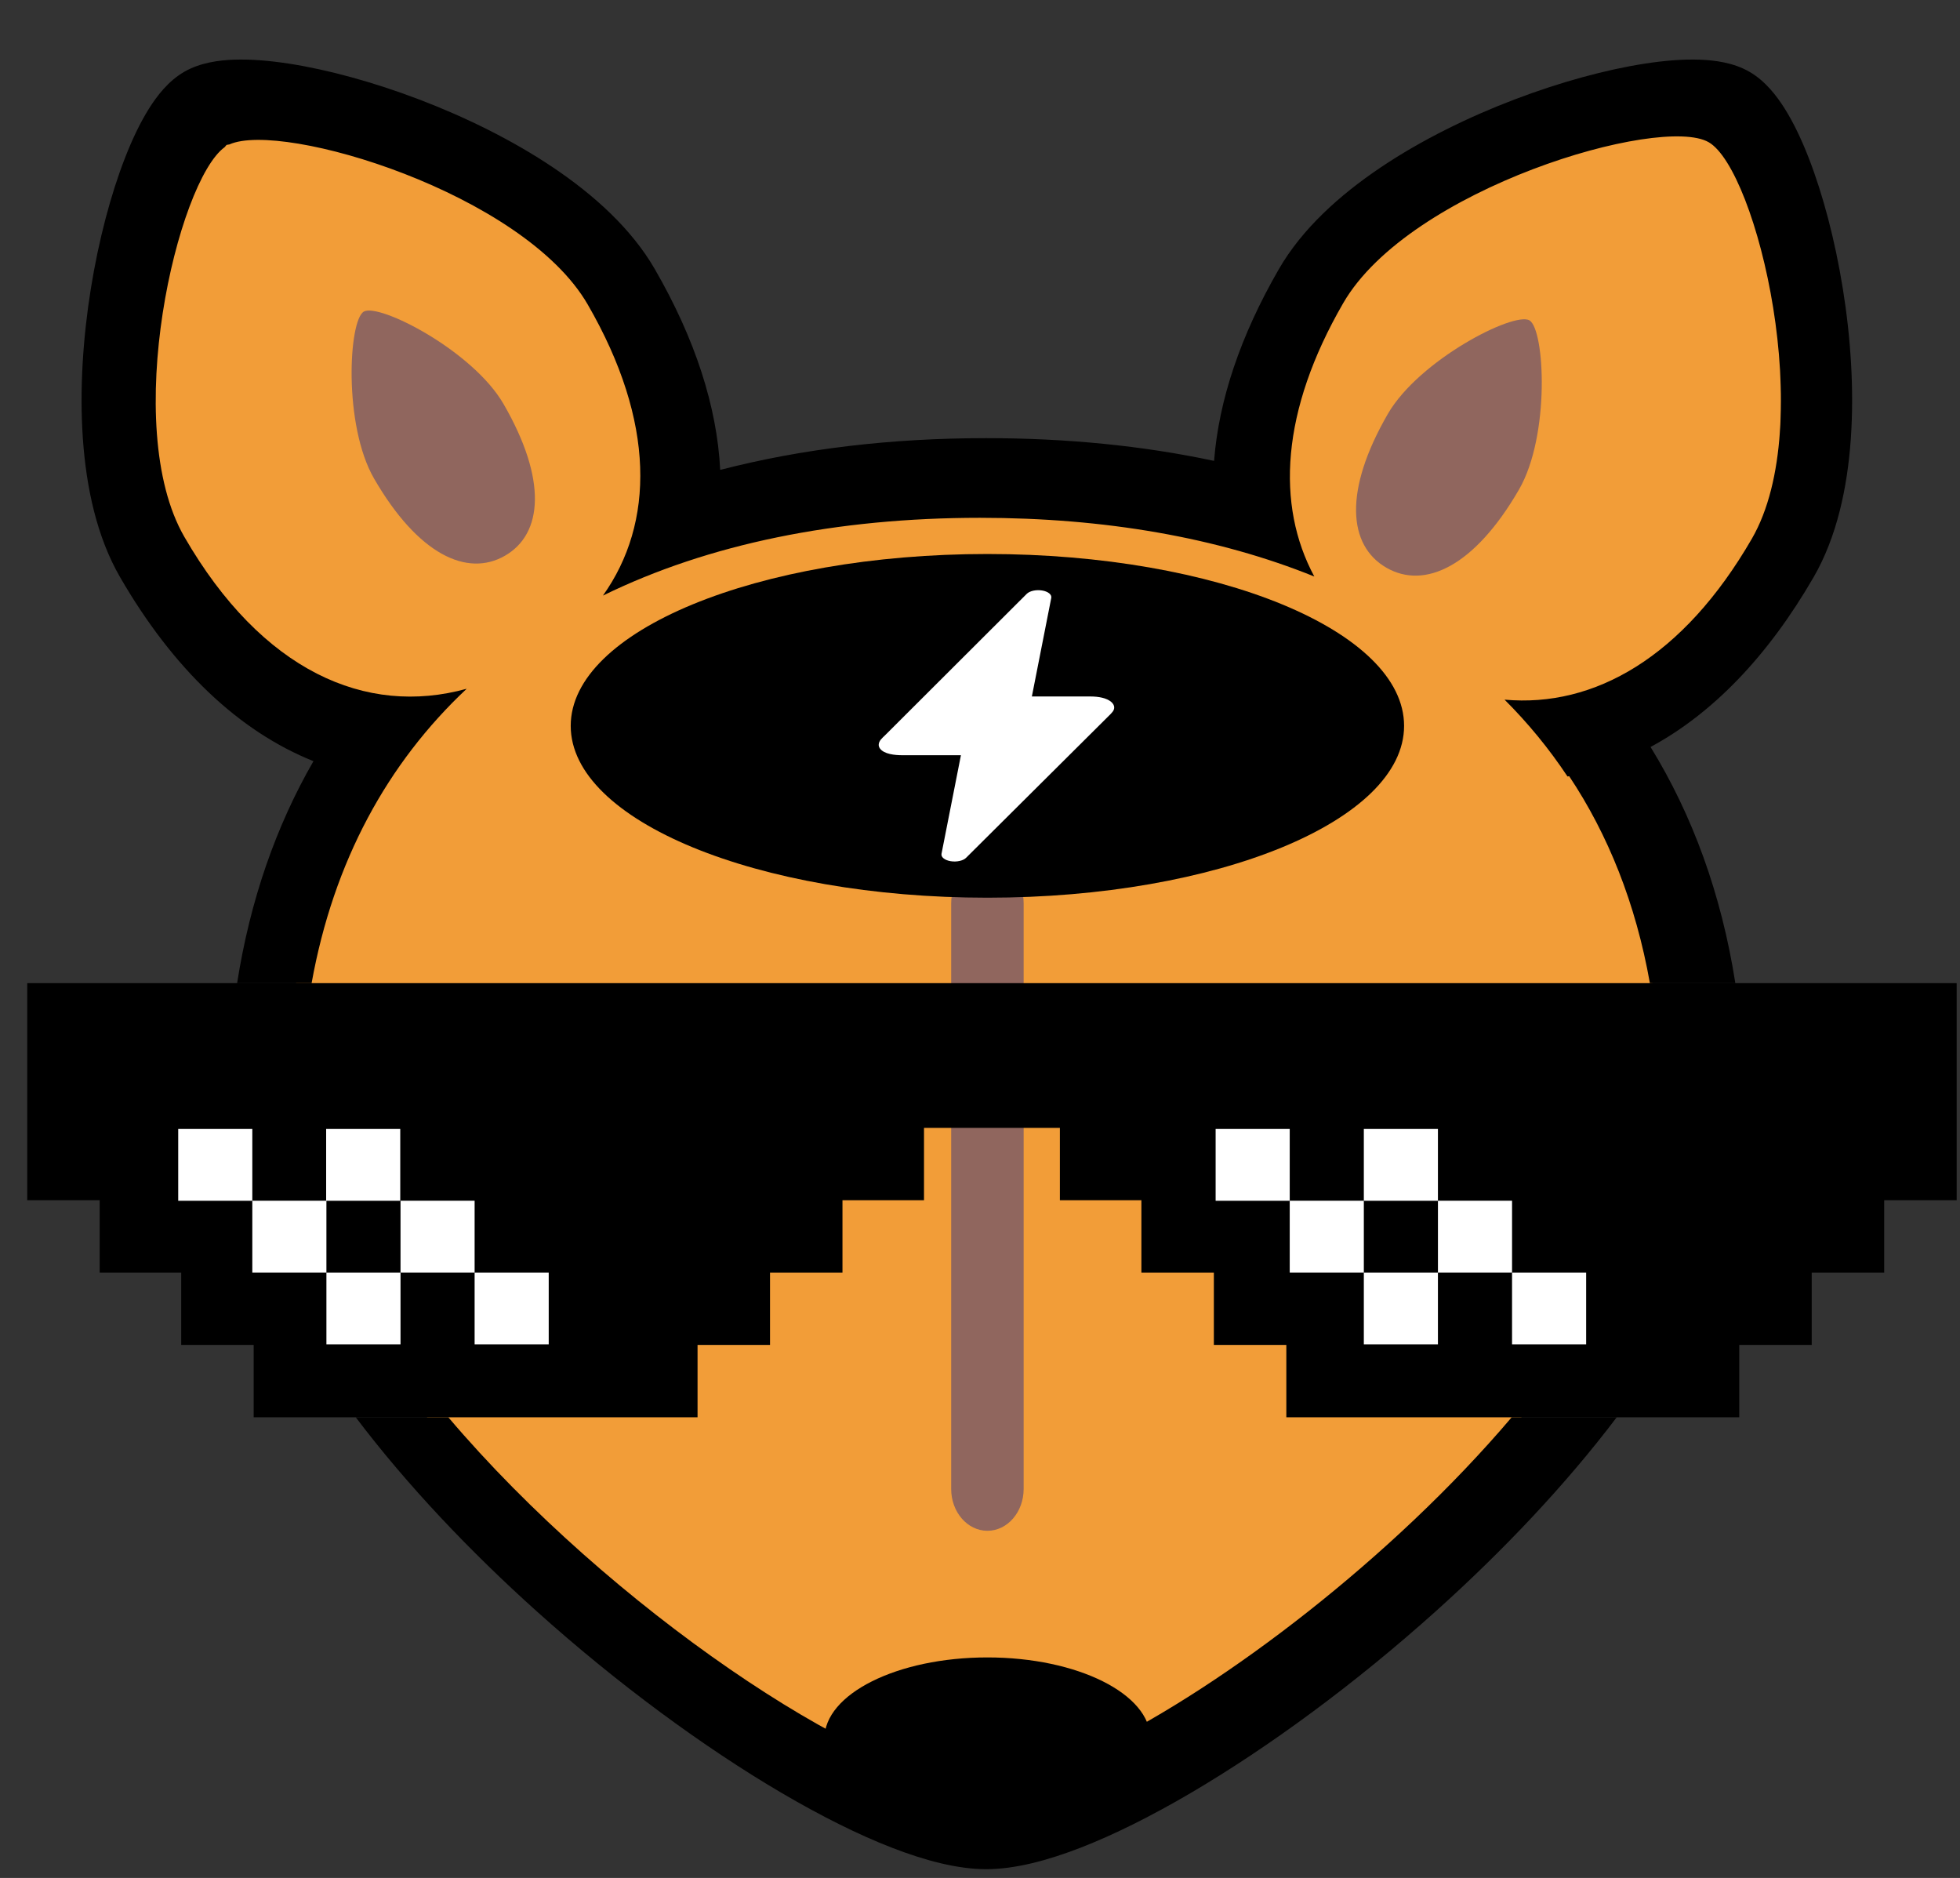 <svg width="119" height="114" viewBox="0 0 119 114" fill="none" xmlns="http://www.w3.org/2000/svg">
<rect x="0" y="0" width="119" height="114" fill="#333333" stroke="none"/>
<path d="M101.018 67.667C101.018 84.795 69.002 109.264 59.151 109.264C49.3 109.264 17.283 84.795 17.283 67.667C17.283 43.342 34.668 30.963 59.151 30.963C83.634 30.963 101.018 43.342 101.018 67.667Z" fill="#F29D38"/>
<path d="M81.534 17.687C85.623 10.591 101.094 6.023 104.057 7.737C107.02 9.45 110.323 26.687 106.234 33.783C100.426 43.862 91.988 45.595 84.625 41.336C77.261 37.077 75.726 27.765 81.534 17.687Z" fill="#F29D38"/>
<path d="M10.12 32.146C6.084 25.143 9.822 9.641 12.746 7.95C15.67 6.258 32.347 10.166 36.382 17.169C42.114 27.115 40.634 37.636 33.367 41.84C26.1 46.043 15.852 42.092 10.12 32.146Z" fill="#F29D38"/>
<path fill-rule="evenodd" clip-rule="evenodd" d="M59.95 52.297C61.165 52.297 62.15 53.434 62.15 54.836L62.15 90.386C62.15 91.788 61.165 92.925 59.95 92.925C58.735 92.925 57.75 91.788 57.75 90.386L57.75 54.836C57.75 53.434 58.735 52.297 59.95 52.297Z" fill="#90665E"/>
<path d="M69.849 105.553C69.849 108.282 65.417 110.494 59.95 110.494C54.482 110.494 50.05 108.282 50.05 105.553C50.05 102.824 54.482 100.612 59.95 100.612C65.417 100.612 69.849 102.824 69.849 105.553Z" fill="black"/>
<path d="M85.248 44.062C85.248 49.823 73.922 54.494 59.95 54.494C45.977 54.494 34.651 49.823 34.651 44.062C34.651 38.301 45.977 33.63 59.95 33.63C73.922 33.63 85.248 38.301 85.248 44.062Z" fill="black"/>
<path fill-rule="evenodd" clip-rule="evenodd" d="M63.271 35.845C63.634 35.905 63.867 36.093 63.827 36.295L62.649 42.279H66.215C66.704 42.279 67.182 42.372 67.458 42.601C67.709 42.81 67.691 43.054 67.529 43.233L67.443 43.331C67.437 43.338 67.43 43.345 67.423 43.352L58.653 52.074C58.473 52.252 58.082 52.338 57.719 52.278C57.356 52.218 57.123 52.03 57.163 51.828L58.342 45.845H54.775C54.334 45.845 53.669 45.78 53.423 45.432C53.319 45.284 53.344 45.142 53.389 45.041C53.436 44.937 53.517 44.843 53.599 44.765C53.659 44.707 53.696 44.672 53.717 44.653C53.721 44.649 53.726 44.645 53.73 44.64L62.337 36.05C62.516 35.871 62.907 35.785 63.271 35.845Z" fill="white"/>
<path d="M84.261 25.128C86.161 21.843 91.92 18.906 92.857 19.446C93.794 19.986 94.125 26.433 92.225 29.718C89.528 34.383 86.501 35.804 84.173 34.462C81.844 33.12 81.564 29.793 84.261 25.128Z" fill="#90665E"/>
<path d="M22.712 29.053C20.837 25.811 21.164 19.448 22.089 18.915C23.014 18.382 28.697 21.281 30.572 24.523C33.234 29.127 32.958 32.41 30.66 33.734C28.361 35.059 25.375 33.657 22.712 29.053Z" fill="#90665E"/>
<path d="M118.797 59.681H1.653V72.858H6.053V77.25H11.002V81.642H15.402V86.035H42.351V81.642H46.751V77.25H51.15V72.858H56.1V68.466H64.35V72.858H69.299V77.25H73.699V81.642H78.099V86.035H105.598V81.642H109.997V77.25H114.397V72.858H118.797V59.681Z" fill="black"/>
<path d="M24.301 72.892L19.802 72.892L19.802 68.532L24.301 68.532L24.301 72.892Z" fill="white"/>
<path d="M19.818 77.248L15.319 77.248L15.319 72.888L19.818 72.888L19.818 77.248Z" fill="white"/>
<path d="M28.816 77.248L24.317 77.248L24.317 72.888L28.816 72.888L28.816 77.248Z" fill="white"/>
<path d="M78.305 72.892L73.806 72.892L73.806 68.532L78.305 68.532L78.305 72.892Z" fill="white"/>
<path d="M87.303 72.892L82.804 72.892L82.804 68.532L87.303 68.532L87.303 72.892Z" fill="white"/>
<path d="M87.303 81.608L82.804 81.608L82.804 77.249L87.303 77.249L87.303 81.608Z" fill="white"/>
<path d="M96.302 81.608L91.803 81.608L91.803 77.249L96.302 77.249L96.302 81.608Z" fill="white"/>
<path d="M33.315 81.608L28.816 81.608L28.816 77.249L33.315 77.249L33.315 81.608Z" fill="white"/>
<path d="M15.319 72.892L10.82 72.892L10.82 68.532L15.319 68.532L15.319 72.892Z" fill="white"/>
<path d="M24.317 81.608L19.818 81.608L19.818 77.249L24.317 77.249L24.317 81.608Z" fill="white"/>
<path d="M82.804 77.248L78.305 77.248L78.305 72.888L82.804 72.888L82.804 77.248Z" fill="white"/>
<path d="M91.803 77.248L87.304 77.248L87.304 72.888L91.803 72.888L91.803 77.248Z" fill="white"/>
<path fill-rule="evenodd" clip-rule="evenodd" d="M110.113 35.036C107.328 39.851 103.968 43.322 100.212 45.344C102.76 49.485 104.512 54.275 105.36 59.681H100.172C99.313 54.839 97.632 50.659 95.271 47.117C95.238 47.124 95.204 47.13 95.171 47.136C94.049 45.446 92.771 43.891 91.349 42.472C96.785 42.962 102.195 39.909 106.363 32.702C110.392 25.735 106.661 10.316 103.742 8.633C100.823 6.951 85.581 11.435 81.552 18.401C77.766 24.947 77.466 30.666 79.797 34.997C73.925 32.625 67.056 31.433 59.501 31.433C50.802 31.433 43.013 33.014 36.608 36.154C39.739 31.756 39.808 25.617 35.682 18.482C31.77 11.718 17.145 7.325 13.931 8.766C13.851 8.778 13.793 8.789 13.755 8.797C13.729 8.826 13.691 8.87 13.64 8.934C10.783 10.998 7.285 25.832 11.196 32.595C15.903 40.735 22.217 43.505 28.335 41.81C23.534 46.315 20.251 52.278 18.919 59.681H14.396C15.186 54.646 16.76 50.146 19.031 46.206C14.53 44.404 10.522 40.625 7.29 35.036C5.882 32.603 5.239 29.608 5.032 26.635C4.822 23.631 5.044 20.457 5.516 17.521C5.988 14.587 6.724 11.807 7.588 9.588C8.019 8.481 8.503 7.458 9.037 6.606C9.531 5.816 10.229 4.909 11.188 4.357C12.146 3.805 13.282 3.655 14.214 3.622C15.22 3.587 16.349 3.68 17.525 3.86C19.882 4.223 22.662 4.977 25.443 6.036C28.226 7.096 31.091 8.491 33.592 10.174C36.068 11.84 38.344 13.893 39.751 16.327C42.209 20.576 43.534 24.691 43.726 28.525C48.714 27.233 54.143 26.597 59.878 26.597C64.736 26.597 69.375 27.053 73.712 27.978C73.997 24.3 75.311 20.375 77.652 16.326C79.059 13.893 81.335 11.84 83.811 10.174C86.312 8.49 89.177 7.095 91.96 6.036C94.741 4.977 97.521 4.223 99.878 3.86C101.053 3.679 102.183 3.586 103.189 3.622C104.121 3.655 105.257 3.804 106.215 4.357C107.173 4.909 107.871 5.816 108.366 6.606C108.9 7.457 109.384 8.48 109.815 9.587C110.679 11.806 111.414 14.587 111.886 17.52C112.359 20.456 112.581 23.631 112.371 26.635C112.163 29.608 111.521 32.602 110.113 35.036ZM21.599 86.035C24.736 90.183 28.563 94.198 32.572 97.8C37.484 102.214 42.741 106.072 47.464 108.843C49.825 110.228 52.09 111.364 54.142 112.16C56.151 112.94 58.135 113.467 59.878 113.467C61.621 113.467 63.605 112.94 65.615 112.16C67.666 111.364 69.931 110.228 72.292 108.843C77.015 106.072 82.272 102.214 87.184 97.8C91.193 94.198 95.021 90.183 98.158 86.035H91.781C84.55 94.554 74.379 102.297 66.849 106.001C65.744 106.561 64.709 107.029 63.759 107.398C61.99 108.085 60.695 108.357 59.878 108.357C59.632 108.357 59.342 108.332 59.009 108.279C52.341 107.782 37.059 97.627 27.22 86.035H21.599Z" fill="black"/>
</svg>
